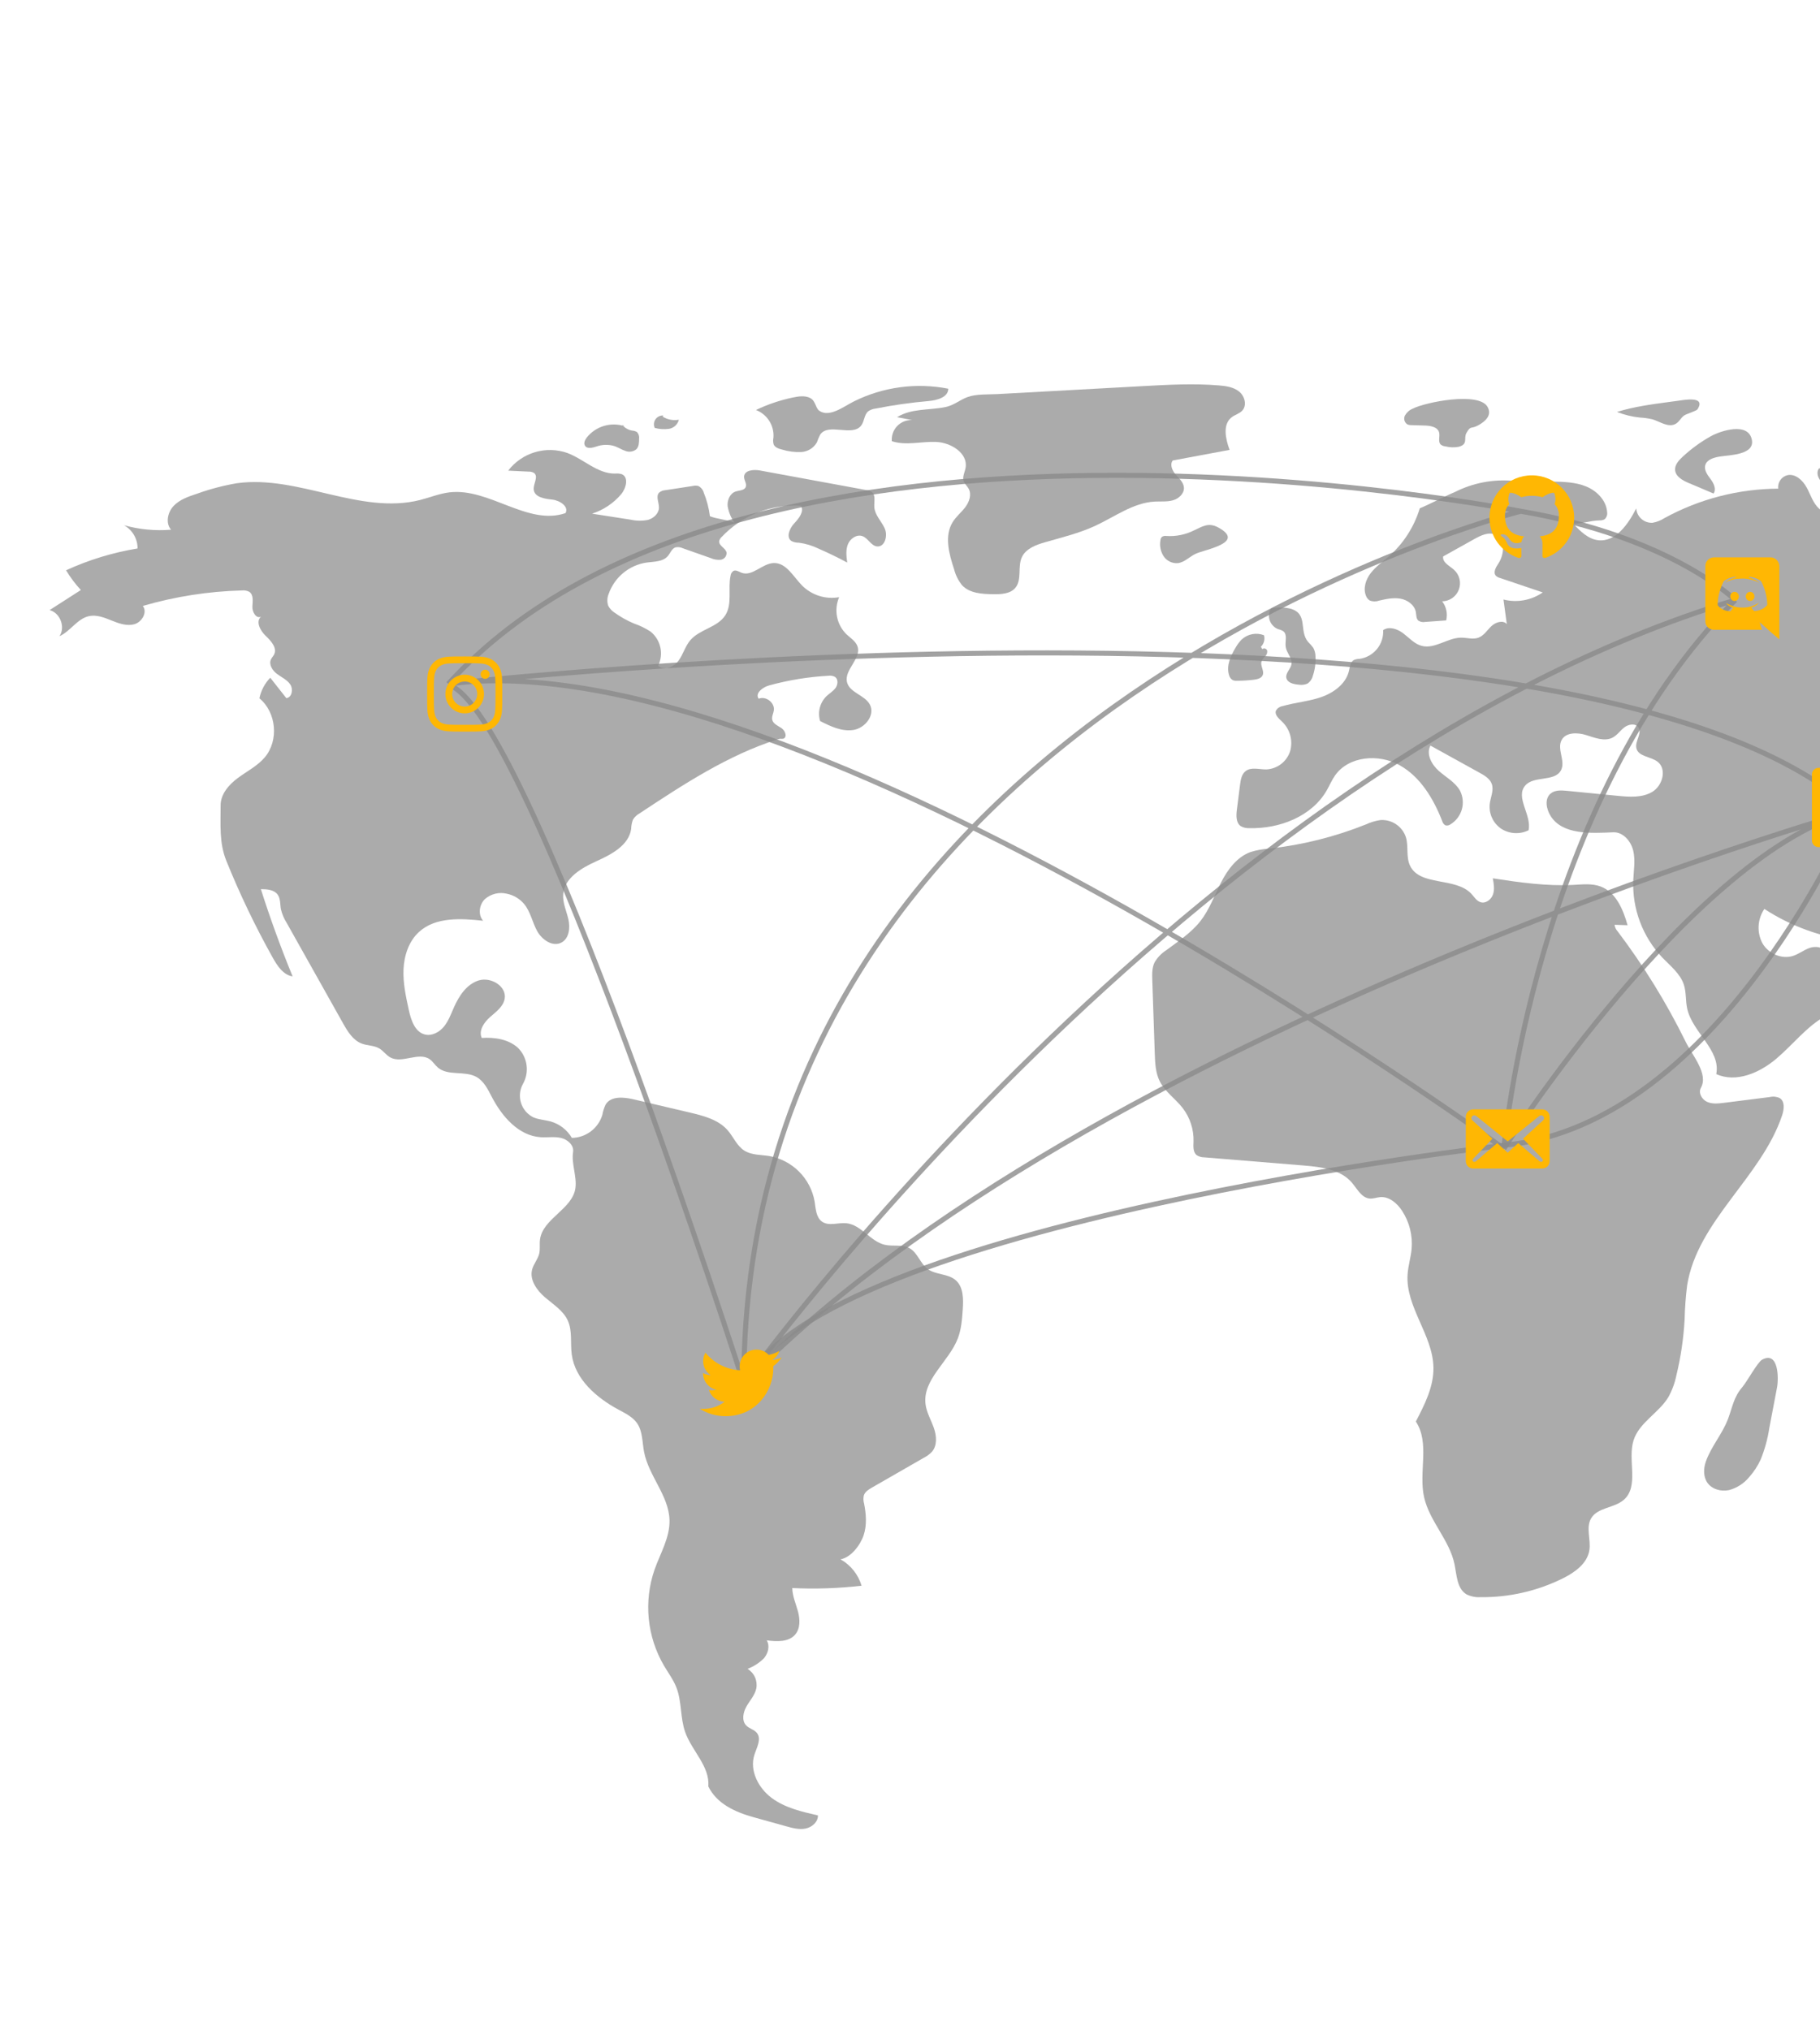 <svg width="720" height="803" viewBox="0 0 720 803" fill="none" xmlns="http://www.w3.org/2000/svg">
<g clip-path="url(#clip0_551_46)">
<path d="M280.844 204.178C280.44 200.985 279.623 197.857 278.414 194.874C278.26 194.31 277.99 193.785 277.621 193.331C277.252 192.877 276.793 192.504 276.273 192.238C275.578 192.057 274.848 192.048 274.149 192.214L263.244 193.883C262.331 193.924 261.457 194.264 260.756 194.85C259.335 196.344 260.734 198.749 260.691 200.81C260.642 203.128 258.583 205.009 256.35 205.632C254.071 206.092 251.72 206.063 249.453 205.546L234.205 203.176C238.696 201.742 242.693 199.074 245.74 195.477C247.747 193.099 248.815 188.66 245.914 187.534C245.053 187.298 244.154 187.226 243.266 187.322C236.357 187.375 230.921 181.606 224.453 179.176C220.314 177.722 215.82 177.613 211.616 178.867C207.411 180.121 203.71 182.672 201.043 186.156L209.166 186.548C209.93 186.506 210.688 186.708 211.33 187.125C213.11 188.588 210.897 191.398 211.147 193.689C211.473 196.665 215.424 197.3 218.402 197.601C221.381 197.902 225.159 200.322 223.726 202.951C208.757 208.108 193.524 192.87 177.803 194.746C173.825 195.221 170.067 196.784 166.183 197.767C142.452 203.772 117.919 187.75 93.677 191.143C88.288 192.062 82.991 193.459 77.85 195.318C74.551 196.402 71.109 197.573 68.712 200.086C66.315 202.598 65.402 206.896 67.673 209.523C61.414 210.039 55.112 209.44 49.062 207.754C50.698 208.664 52.059 209.997 53.002 211.614C53.946 213.231 54.436 215.073 54.422 216.945C44.649 218.539 35.134 221.441 26.134 225.572C27.813 228.366 29.775 230.98 31.989 233.373L19.616 241.324C23.796 242.377 25.957 248.078 23.526 251.639C27.861 249.71 30.547 244.721 35.182 243.71C38.218 243.047 41.308 244.289 44.189 245.456C47.069 246.624 50.236 247.755 53.218 246.879C56.2 246.003 58.399 242.136 56.504 239.672C69.25 235.953 82.423 233.894 95.696 233.548C96.72 233.419 97.759 233.616 98.664 234.111C100.392 235.31 99.938 237.9 99.844 240.001C99.751 242.102 101.389 244.864 103.267 243.917C101.057 245.833 102.946 249.439 105.065 251.454C107.185 253.469 109.739 256.249 108.442 258.87C108.103 259.554 107.529 260.101 107.203 260.791C106.241 262.828 107.768 265.203 109.569 266.556C111.37 267.909 113.577 268.855 114.828 270.728C116.079 272.602 115.511 275.881 113.274 276.143L106.914 268.067C104.742 270.32 103.252 273.143 102.618 276.209C109.362 281.723 110.376 292.945 104.731 299.579C101.846 302.969 97.743 305.029 94.162 307.673C90.581 310.317 87.268 314.082 87.277 318.534C87.292 326.225 86.664 333.371 89.546 340.501C94.859 353.65 100.994 366.451 107.914 378.829C109.731 382.08 112.079 385.643 115.76 386.202C111.108 374.875 106.92 363.371 103.197 351.691C105.622 351.701 108.425 351.893 109.846 353.858C111.024 355.486 110.771 357.698 111.136 359.673C111.602 361.587 112.378 363.411 113.433 365.073L135.649 404.653C137.49 407.934 139.603 411.456 143.123 412.785C145.373 413.634 147.976 413.474 150.048 414.697C151.671 415.656 152.765 417.358 154.42 418.261C159.1 420.814 165.607 415.917 169.981 418.966C171.231 419.837 172.027 421.222 173.179 422.22C177.218 425.719 183.844 423.378 188.507 425.988C191.512 427.67 193.07 431.034 194.673 434.082C198.688 441.718 205.184 449.199 213.789 449.807C216.492 449.998 219.253 449.486 221.895 450.087C224.537 450.688 227.137 452.994 226.713 455.671C225.986 460.26 228.253 465.285 227.644 469.891C226.535 478.281 214.637 481.968 213.615 490.369C213.391 492.208 213.741 494.107 213.303 495.908C212.766 498.114 211.11 499.911 210.521 502.104C209.405 506.261 212.382 510.398 215.653 513.194C218.924 515.99 222.826 518.402 224.614 522.316C226.504 526.454 225.576 531.278 226.191 535.786C227.533 545.625 236.03 552.92 244.775 557.624C247.44 559.057 250.3 560.444 252.025 562.93C254.276 566.175 254.052 570.452 254.803 574.329C256.644 583.825 264.636 591.648 264.863 601.318C265.024 608.19 261.204 614.425 258.923 620.91C256.784 627.123 256.01 633.724 256.653 640.264C257.297 646.803 259.344 653.127 262.653 658.803C264.36 661.686 266.402 664.404 267.609 667.529C269.764 673.105 269.065 679.445 271.051 685.083C273.678 692.538 280.895 698.696 280.204 706.57C283.481 713.375 290.716 716.719 297.992 718.745L311.031 722.375C313.528 723.07 316.137 723.771 318.679 723.268C321.222 722.764 323.648 720.653 323.582 718.062C317.188 716.619 310.589 715.085 305.318 711.188C300.046 707.291 296.436 700.351 298.436 694.108C299.363 691.212 301.336 687.869 299.46 685.477C298.386 684.107 296.422 683.75 295.211 682.5C293.322 680.551 293.971 677.276 295.329 674.926C296.687 672.575 298.651 670.475 299.199 667.816C299.475 666.328 299.29 664.792 298.669 663.412C298.048 662.033 297.019 660.876 295.722 660.098C298.14 659.185 300.339 657.774 302.176 655.956C303.873 654.018 304.657 651.029 303.322 648.825C307.287 649.328 311.968 649.574 314.571 646.541C316.649 644.118 316.506 640.497 315.685 637.412C314.864 634.328 313.476 631.332 313.433 628.14C322.579 628.574 331.745 628.263 340.841 627.211C339.526 622.78 336.537 619.036 332.508 616.772C336.627 616.075 340.38 611.143 341.682 607.172C342.983 603.201 342.652 598.876 341.847 594.775C341.538 593.719 341.496 592.603 341.724 591.527C342.188 590.048 343.64 589.146 344.984 588.374L365.432 576.629C366.652 576.017 367.758 575.201 368.701 574.215C370.844 571.698 370.526 567.898 369.429 564.78C368.332 561.662 366.575 558.73 366.153 555.452C364.889 545.648 375.383 538.613 378.924 529.384C380.314 525.762 380.597 521.825 380.866 517.955C381.155 513.798 381.176 508.97 377.985 506.291C374.926 503.724 370.147 504.297 366.946 501.908C364.012 499.718 362.999 495.466 359.793 493.697C356.882 492.091 353.232 493.112 349.994 492.357C344.292 491.027 340.705 484.455 334.882 483.846C331.597 483.503 327.879 485.109 325.186 483.196C322.814 481.51 322.719 478.121 322.267 475.245C321.476 470.775 319.334 466.656 316.13 463.441C312.926 460.227 308.815 458.071 304.349 457.265C300.961 456.722 297.274 456.928 294.393 455.067C291.475 453.182 290.137 449.652 287.845 447.041C284.151 442.834 278.333 441.339 272.883 440.057L250.715 434.845C246.78 433.92 241.708 433.429 239.596 436.877C238.971 438.19 238.528 439.582 238.281 441.014C237.489 443.606 235.897 445.88 233.732 447.51C231.567 449.14 228.942 450.041 226.233 450.084C224.375 446.915 221.365 444.585 217.831 443.582C215.583 442.956 213.177 442.886 211.033 441.964C209.866 441.394 208.827 440.592 207.98 439.607C207.133 438.621 206.496 437.473 206.108 436.233C205.721 434.993 205.59 433.686 205.724 432.394C205.859 431.101 206.255 429.85 206.89 428.716C208.168 426.44 208.662 423.807 208.295 421.222C207.928 418.638 206.72 416.246 204.859 414.416C201.089 411.031 195.636 410.213 190.581 410.552C189.257 407.663 191.47 404.403 193.856 402.303C196.241 400.203 199.138 398.139 199.658 395.004C200.475 390.072 194.183 386.325 189.405 387.796C184.628 389.267 181.579 393.908 179.563 398.483C178.407 401.108 177.423 403.872 175.599 406.085C173.775 408.298 170.837 409.883 168.059 409.173C164.125 408.167 162.606 403.493 161.735 399.526C160.567 394.205 159.392 388.809 159.637 383.366C159.881 377.923 161.716 372.335 165.729 368.65C172.268 362.645 182.3 363.234 191.125 364.192C189.04 361.842 189.555 357.883 191.786 355.671C192.964 354.625 194.379 353.881 195.909 353.505C197.438 353.129 199.037 353.132 200.565 353.514C203.224 354.067 205.62 355.5 207.366 357.581C209.874 360.639 210.587 364.768 212.483 368.239C214.379 371.711 218.641 374.671 222.13 372.809C225.143 371.2 225.621 367.021 224.871 363.688C224.122 360.355 222.529 357.115 222.8 353.709C223.319 347.211 230.053 343.3 235.996 340.624C241.939 337.948 248.744 334.348 249.686 327.898C249.718 326.635 249.956 325.386 250.391 324.2C251.05 323.152 251.966 322.291 253.052 321.697C270.397 310.233 288.03 298.628 307.854 292.364C308.885 292.038 309.007 292.4 310.058 292.145C311.529 291.295 310.554 288.942 309.144 287.994C307.733 287.047 305.848 286.32 305.49 284.659C305.227 283.438 305.947 282.239 306.133 281.003C306.593 277.968 302.962 275.166 300.143 276.379C298.551 274.27 301.702 271.819 304.25 271.118C311.9 269.012 319.754 267.729 327.677 267.29C328.591 267.145 329.528 267.304 330.343 267.744C331.673 268.665 331.503 270.78 330.56 272.096C329.617 273.412 328.15 274.238 326.975 275.352C325.691 276.603 324.775 278.183 324.327 279.919C323.88 281.655 323.917 283.48 324.436 285.197C328.573 287.301 333.069 289.467 337.65 288.726C342.231 287.984 346.297 282.836 344.144 278.725C342.139 274.896 336.116 274.033 335.08 269.836C333.867 264.923 340.821 260.554 339.255 255.742C338.568 253.634 336.468 252.394 334.857 250.872C332.953 249.006 331.659 246.608 331.143 243.993C330.627 241.378 330.914 238.668 331.965 236.219C329.34 236.681 326.643 236.506 324.099 235.71C321.556 234.914 319.24 233.52 317.346 231.644C313.85 228.114 311.06 222.546 306.095 222.704C301.538 222.849 297.613 228.166 293.353 226.544C292.305 226.145 291.199 225.333 290.184 225.808C289.851 226.025 289.572 226.314 289.367 226.654C289.162 226.994 289.037 227.376 289.002 227.771C287.919 232.948 289.782 238.848 286.96 243.322C283.89 248.19 276.789 248.865 273.067 253.255C271.046 255.639 270.263 258.85 268.406 261.362C266.549 263.875 262.607 265.472 260.379 263.283C261.474 261.031 261.773 258.473 261.227 256.029C260.681 253.585 259.322 251.398 257.373 249.826C255.304 248.476 253.073 247.391 250.734 246.597C248.12 245.49 245.633 244.104 243.317 242.462C242.157 241.762 241.214 240.753 240.594 239.548C240.104 238.039 240.17 236.405 240.78 234.94C241.91 231.7 243.904 228.829 246.546 226.639C249.188 224.449 252.378 223.022 255.772 222.513C258.739 222.109 262.193 222.251 264.156 219.99C265.196 218.793 265.741 216.984 267.249 216.498C268.214 216.304 269.215 216.428 270.104 216.85L281.18 220.749C282.416 221.307 283.776 221.532 285.126 221.402C285.795 221.312 286.405 220.972 286.834 220.45C287.263 219.929 287.479 219.264 287.439 218.59C287.085 216.75 284.255 215.867 284.512 214.012C284.657 213.411 284.98 212.867 285.439 212.453C289.437 208.198 294.325 204.88 299.754 202.735C305.184 200.591 311.021 199.673 316.846 200.049C318.244 202.345 316.033 205.065 314.193 207.025C312.354 208.985 310.875 212.488 313.1 213.997C314.012 214.462 315.026 214.691 316.049 214.661C318.776 215.03 321.426 215.834 323.899 217.043C327.726 218.708 331.48 220.531 335.16 222.511C334.835 220.084 334.525 217.527 335.445 215.257C336.365 212.988 338.979 211.208 341.262 212.092C343.463 212.943 344.591 215.858 346.936 216.125C350.063 216.481 351.297 211.86 349.991 208.996C348.684 206.132 346.098 203.733 345.882 200.593C345.737 198.474 346.543 195.846 344.851 194.563C344.249 194.178 343.565 193.938 342.854 193.863L300.602 186.086C298.093 185.624 294.467 185.978 294.356 188.527C294.294 189.95 295.565 191.358 295.002 192.666C294.401 194.063 292.428 193.935 290.99 194.429C288.76 195.195 287.641 197.844 287.855 200.193C288.247 202.527 289.151 204.745 290.501 206.689C287.753 205.539 283.592 205.328 280.844 204.178Z" fill="#ABABAB"/>
<path d="M247.13 168.596C244.466 167.714 241.595 167.673 238.906 168.478C236.218 169.284 233.842 170.896 232.101 173.098C231.405 174.014 230.821 175.277 231.403 176.269C232.238 177.691 234.366 177.13 235.934 176.621C238.24 175.797 240.75 175.737 243.092 176.45C244.565 176.956 245.883 177.85 247.362 178.337C248.082 178.638 248.871 178.737 249.643 178.624C250.416 178.512 251.143 178.19 251.747 177.696C252.762 176.66 252.826 175.05 252.827 173.599C252.898 173.114 252.859 172.619 252.714 172.151C252.569 171.682 252.321 171.252 251.988 170.892C251.396 170.549 250.73 170.352 250.047 170.317C248.516 170.034 247.132 169.225 246.134 168.031" fill="#ABABAB"/>
<path d="M262.366 164.353C261.769 164.321 261.175 164.442 260.639 164.706C260.103 164.97 259.644 165.367 259.307 165.86C258.969 166.352 258.763 166.923 258.71 167.518C258.656 168.113 258.757 168.711 259.002 169.256C260.833 169.756 262.746 169.88 264.626 169.623C265.564 169.477 266.438 169.057 267.138 168.416C267.837 167.774 268.332 166.94 268.558 166.018C266.344 166.421 264.059 165.984 262.149 164.794" fill="#ABABAB"/>
<path d="M313.482 157.268C308.498 158.327 303.657 159.972 299.058 162.168C301.226 163.002 303.069 164.509 304.315 166.469C305.561 168.429 306.145 170.738 305.98 173.055C305.785 173.944 305.808 174.868 306.046 175.746C306.575 177.031 308.11 177.513 309.46 177.843C311.885 178.581 314.416 178.904 316.949 178.799C318.215 178.732 319.445 178.351 320.528 177.69C321.61 177.028 322.51 176.107 323.147 175.01C323.514 173.969 323.945 172.951 324.436 171.962C327.671 167.035 337.281 172.993 340.754 168.231C341.977 166.553 341.865 164.028 343.46 162.698C344.285 162.119 345.241 161.754 346.242 161.636C353.227 160.249 360.282 159.244 367.376 158.626C370.737 158.333 375.118 157.126 375.146 153.752C362.485 151.265 349.358 153.031 337.805 158.776C333.642 160.861 328.136 165.248 324.127 162.483C322.626 161.448 322.7 158.661 320.634 157.497C318.521 156.307 315.725 156.791 313.482 157.268Z" fill="#ABABAB"/>
<path d="M354.886 165.012L360.83 166.154C359.736 166.106 358.644 166.291 357.627 166.698C356.611 167.105 355.692 167.724 354.934 168.514C354.175 169.304 353.594 170.247 353.229 171.279C352.863 172.312 352.722 173.41 352.815 174.501C358.381 176.361 364.448 174.551 370.311 174.799C376.174 175.046 382.995 179.234 381.994 185.017C381.691 186.766 380.681 188.513 381.207 190.208C381.575 191.396 382.622 192.239 383.214 193.333C384.446 195.613 383.461 198.497 381.905 200.57C380.349 202.643 378.258 204.296 376.892 206.499C373.496 211.977 375.426 219.06 377.449 225.18C378.034 227.492 379.114 229.65 380.615 231.504C383.613 234.692 388.498 234.969 392.873 235.033C396.057 235.079 399.705 234.922 401.718 232.454C404.347 229.233 402.509 224.207 404.24 220.426C405.812 216.992 409.817 215.519 413.446 214.474C420.093 212.56 426.868 210.933 433.152 208.041C440.956 204.451 448.25 198.856 456.827 198.394C459.234 198.265 461.7 198.549 464.018 197.889C466.336 197.23 468.537 195.225 468.362 192.821C468.212 190.768 466.475 189.259 465.117 187.711C463.759 186.163 462.693 183.782 463.941 182.143L486.424 177.943C484.83 173.599 483.588 167.878 487.25 165.051C488.572 164.031 490.341 163.623 491.466 162.39C493.383 160.288 492.419 156.666 490.206 154.879C487.992 153.091 485 152.676 482.164 152.441C472.306 151.622 462.392 152.163 452.514 152.704C433.206 153.763 413.899 154.821 394.591 155.88C390.704 156.093 386.216 155.767 382.651 157.094C379.634 158.216 377.488 160.278 374.036 161.002C367.664 162.338 360.652 161.434 354.886 165.012Z" fill="#ABABAB"/>
<path d="M461.356 211.996C460.75 211.9 460.131 212.041 459.626 212.388C459.292 212.756 459.093 213.227 459.063 213.723C458.679 215.911 459.136 218.163 460.342 220.029C460.957 220.944 461.805 221.678 462.799 222.155C463.793 222.631 464.896 222.833 465.994 222.739C468.67 222.398 470.642 220.114 473.102 219C476.894 217.284 492.997 214.61 481.858 208.59C478.019 206.516 475.539 208.347 472.513 209.713C469.071 211.475 465.213 212.264 461.356 211.996Z" fill="#ABABAB"/>
<path d="M558.922 161.614C557.622 162.145 556.534 163.093 555.828 164.308C555.503 164.925 555.427 165.643 555.617 166.315C555.807 166.986 556.247 167.558 556.847 167.914C557.333 168.09 557.848 168.172 558.365 168.155L563.653 168.313C565.9 168.38 568.707 168.858 569.31 171.024C569.759 172.632 568.755 174.698 569.966 175.847C570.486 176.25 571.11 176.493 571.765 176.549C573.507 176.997 575.327 177.055 577.094 176.721C580.942 175.689 578.92 173.34 580.132 171.248C581.987 168.048 581.666 169.985 584.933 168.151C587.346 166.796 590.464 164.339 588.45 160.887C584.948 154.883 564.091 159.035 558.922 161.614Z" fill="#ABABAB"/>
<path d="M663.31 158.595L660.239 159.005C653.314 159.93 646.349 160.862 639.679 162.942C642.566 164.084 645.596 164.828 648.683 165.152C650.383 165.236 652.071 165.476 653.727 165.869C656.673 166.747 659.641 169.012 662.488 167.851C664.252 167.132 664.828 165.294 666.29 164.32C667.3 163.648 671.128 162.559 671.556 161.88C675.016 156.392 665.97 158.24 663.31 158.595Z" fill="#ABABAB"/>
<path d="M676.795 172.556C672.693 174.85 668.887 177.638 665.462 180.857C664.019 182.213 662.545 183.901 662.676 185.877C662.85 188.504 665.648 190.027 668.072 191.054L677.889 195.211C679.08 193.532 677.99 191.215 676.759 189.565C675.528 187.915 674.066 186.006 674.609 184.02C675.23 181.755 677.992 180.983 680.308 180.592C684.082 179.956 694.262 180.007 693.039 173.924C691.598 166.757 680.584 170.438 676.795 172.556Z" fill="#ABABAB"/>
<path d="M674.821 578.167C673.886 580.873 673.798 584.061 675.414 586.424C677.229 589.075 680.859 590.063 684 589.391C687.128 588.559 689.916 586.766 691.972 584.265C693.851 582.17 695.398 579.798 696.557 577.232C698.174 573.235 699.315 569.06 699.955 564.795L703.003 548.788C703.684 545.211 703.658 534.243 697.084 537.816C695.288 538.793 691.13 546.5 689.248 548.686C685.855 552.625 685.407 556.448 683.621 561.22C681.384 567.197 676.889 572.179 674.821 578.167Z" fill="#ABABAB"/>
<path d="M590.556 347.415C590.949 349.52 591.334 351.737 590.645 353.764C589.955 355.791 587.785 357.485 585.736 356.864C584.146 356.382 583.228 354.783 582.099 353.563C575.82 346.784 561.653 350.709 557.774 342.321C556.191 338.898 557.267 334.797 556.187 331.183C555.506 329.094 554.151 327.291 552.334 326.057C550.517 324.822 548.341 324.226 546.149 324.363C544.15 324.651 542.203 325.232 540.373 326.087C528.109 331 515.234 334.22 502.101 335.661C499.606 335.813 497.137 336.262 494.748 336.999C489.355 338.954 485.671 343.954 483.049 349.056C480.427 354.159 478.491 359.682 474.976 364.215C471.282 368.979 466.105 372.315 461.276 375.923C459.415 377.122 457.866 378.746 456.756 380.661C455.709 382.811 455.768 385.311 455.849 387.701L456.836 416.726C456.963 420.459 457.123 424.326 458.793 427.667C460.88 431.839 465.001 434.572 467.86 438.257C470.777 442.044 472.297 446.724 472.162 451.503C472.101 453.425 471.91 455.697 473.407 456.904C474.317 457.494 475.382 457.801 476.466 457.784L515.722 460.998C522.627 461.563 530.28 462.492 534.788 467.754C536.916 470.237 538.625 473.809 541.884 474.075C543.282 474.189 544.643 473.616 546.041 473.505C549.568 473.225 552.667 475.903 554.623 478.853C557.583 483.348 558.927 488.717 558.433 494.077C558.113 497.442 557.07 500.713 556.845 504.086C555.989 516.918 566.866 528.067 567.076 540.925C567.2 548.489 563.61 555.556 560.11 562.262C565.759 570.822 561.134 582.219 563.383 592.225C565.516 601.718 573.43 609.15 575.402 618.678C576.305 623.04 576.357 628.408 580.203 630.654C581.89 631.477 583.761 631.851 585.635 631.742C596.939 631.876 608.114 629.331 618.246 624.317C623.001 621.956 627.929 618.433 628.759 613.189C629.429 608.96 627.285 604.23 629.467 600.546C632.039 596.204 638.628 596.549 642.412 593.211C648.551 587.795 643.764 577.468 646.251 569.668C648.487 562.657 656.183 558.932 659.998 552.64C661.5 549.934 662.577 547.013 663.193 543.98C664.94 536.731 666.028 529.339 666.443 521.894C666.545 517.37 666.878 512.855 667.442 508.366C671.555 482.807 696.818 465.693 705.021 441.139C705.804 438.795 706.172 435.671 704.086 434.344C702.849 433.754 701.447 433.607 700.114 433.929L682.018 436.21C679.77 436.494 677.388 436.759 675.324 435.825C673.26 434.891 671.78 432.28 672.875 430.296C675.949 424.728 669.626 417.691 666.818 411.985C659.253 396.62 650.245 382.009 639.916 368.349C639.254 367.646 638.84 366.747 638.736 365.788L643.872 365.959C642.138 359.737 639.277 352.928 633.233 350.652C629.828 349.369 626.056 349.813 622.423 350.011C612.015 350.58 600.857 349.008 590.556 347.415Z" fill="#ABABAB"/>
<path d="M622.431 207.202C625.155 210.095 628.206 213.162 632.147 213.666C639.107 214.556 644.111 207.358 647.297 201.105C647.415 202.699 648.15 204.184 649.346 205.245C650.542 206.305 652.104 206.857 653.7 206.783C655.418 206.494 657.058 205.853 658.517 204.9C672.306 197.363 687.752 193.369 703.467 193.278C703.316 192.087 703.611 190.883 704.296 189.897C704.98 188.912 706.005 188.215 707.174 187.94C710.369 187.307 713.247 190.07 714.788 192.94C716.329 195.81 717.29 199.136 719.739 201.284C722.188 203.433 726.929 203.339 727.896 200.228C728.824 197.242 725.714 194.695 723.129 192.934C720.545 191.173 717.821 187.914 719.561 185.316C732.765 182.393 746.05 179.458 759.561 178.877C761.861 178.958 764.153 178.563 766.294 177.717C768.354 176.706 769.992 174.411 769.438 172.183C766.489 172.876 763.401 172.675 760.568 171.606C757.734 170.537 755.283 168.648 753.526 166.18C772.273 164.633 792.213 163.314 808.827 172.137C810.82 176.418 800.659 179.979 803.378 183.84C804.245 185.071 805.982 185.216 807.488 185.244C819.033 185.458 830.645 185.668 842.06 183.925C846.232 183.288 850.445 182.389 854.633 182.905C861.609 183.766 867.576 188.421 874.439 189.939C877.232 190.557 880.364 190.578 882.719 188.953C885.073 187.328 886.085 183.628 884.156 181.515C890.618 175.181 901.342 176.751 909.867 179.783C918.391 182.816 926.467 187.706 935.49 188.382C941.96 188.867 948.519 187.126 954.913 188.233C958.93 188.928 962.669 190.715 966.595 191.814C974.022 193.891 981.877 193.452 989.588 193.552C1009.26 193.817 1028.72 197.685 1047 204.962C1049.38 205.737 1051.56 207.024 1053.38 208.734C1055.08 210.556 1055.95 213.387 1054.81 215.601L1035.92 212.841C1037.7 216.345 1042.3 216.942 1046.04 218.151C1049.78 219.36 1053.66 223.49 1051.41 226.714C1047.36 225.424 1043.69 229.475 1041.64 233.203C1039.59 236.93 1037.1 241.395 1032.85 241.622C1029.05 241.825 1024.45 238.587 1021.98 241.478C1025.4 245.798 1028.33 250.486 1030.72 255.455C1033.17 260.557 1034.91 266.985 1031.6 271.575C1031.08 272.394 1030.29 273.006 1029.37 273.307C1026.66 273.991 1024.91 270.684 1022.97 268.68C1020.53 266.154 1016.83 265.439 1013.53 264.255C1010.22 263.07 1006.74 260.74 1006.48 257.236C1006.32 255.056 1007.47 253.029 1008.31 251.014C1009.74 247.618 1010.36 243.939 1010.14 240.262C1009.95 237.305 1009.12 234.228 1007 232.162C1004.87 230.096 1001.21 229.44 998.927 231.333C997.863 232.216 997.011 233.628 995.629 233.681C993.188 233.775 991.314 229.518 989.35 230.971C989.581 232.519 989.26 234.099 988.444 235.435C982.584 240.532 973.581 238.376 966.026 240.176C962.434 241.205 958.994 242.707 955.799 244.644C954.603 245.155 953.586 246.009 952.875 247.098C951.932 248.931 952.972 251.278 954.634 252.497C956.397 253.578 958.378 254.255 960.434 254.477C969.644 256.222 978.988 258.922 986.26 264.839C993.531 270.756 998.3 280.537 995.999 289.625L977.836 272.267C978.526 279.556 978.917 286.864 979.01 294.192C979.128 295.623 978.931 297.063 978.435 298.41C977.14 301.27 973.63 302.233 970.555 302.864C969.7 303.027 968.888 303.368 968.174 303.867C967.461 304.365 966.86 305.009 966.413 305.756C965.965 306.503 965.681 307.336 965.578 308.201C965.475 309.066 965.557 309.942 965.817 310.773C966.91 314.335 969.634 317.112 972.128 319.88C974.623 322.647 977.078 325.792 977.404 329.503C977.731 333.215 974.931 337.398 971.215 337.14C968.398 336.945 966.308 334.422 965.106 331.866C963.904 329.31 963.189 326.463 961.384 324.291C955.919 317.717 943.644 320.534 938.749 313.526C937.501 314.942 936.636 316.653 936.235 318.497C935.834 320.342 935.911 322.258 936.459 324.064C938.737 322.638 941.855 323.963 943.566 326.035C945.277 328.107 946.084 330.763 947.428 333.091C949.241 336.231 952.127 339.015 952.38 342.632C952.313 344 952.336 345.371 952.449 346.736C952.899 348.928 954.751 350.502 956.036 352.334C959.024 356.597 958.876 362.454 956.95 367.291C955.024 372.128 951.564 376.169 948.136 380.088C942.149 386.932 936.04 393.737 928.943 399.421C926.918 401.043 924.756 402.637 923.495 404.905C922.234 407.172 922.169 410.355 924.107 412.08C922.72 412.149 920.233 412.832 918.846 412.901C918.359 407.337 918.253 401.745 918.529 396.166C913.056 393.538 907.163 400.577 907.869 406.608C908.576 412.639 912.937 417.479 916.042 422.697C918.313 426.513 920.001 430.962 919.243 435.337C918.484 439.713 914.58 443.749 910.157 443.363C903.121 442.749 900.178 432.648 893.212 431.492C892.597 431.347 891.952 431.411 891.378 431.674C890.344 432.241 890.164 433.625 890.106 434.804C889.821 440.588 889.574 446.601 891.832 451.934C895.134 459.735 903.666 466.287 901.876 474.568C892.235 470.086 887.223 459.272 884.947 448.885C882.671 438.498 882.292 427.594 878.212 417.775C875.114 421.746 868.603 418.463 865.773 414.297C863.089 410.347 861.437 405.778 858.834 401.775C856.23 397.772 852.242 394.188 847.473 393.968C842.472 393.737 838.135 397.169 834.322 400.412C831.185 403.079 827.966 405.85 826.132 409.537C823.465 414.901 824.163 421.224 824.034 427.214C823.895 433.689 822.523 440.521 818.11 445.261C813.698 450.002 805.553 451.653 800.686 447.38C798.146 445.15 796.915 441.818 795.819 438.619C790.537 423.2 786.138 407.492 782.643 391.572C781.825 395.206 778.635 399.889 775.588 397.749C774.904 397.173 774.35 396.459 773.962 395.654C768.278 386.018 757.75 380.238 747.114 376.772C736.477 373.306 725.286 371.69 714.768 367.881C708.873 365.745 703.243 362.941 697.988 359.521C696.649 361.49 695.866 363.784 695.724 366.161C695.582 368.538 696.086 370.909 697.182 373.023C699.515 377.155 704.795 379.545 709.315 378.101C711.65 377.355 713.623 375.733 715.94 374.932C718.258 374.131 721.368 374.524 722.381 376.758C723.351 378.895 721.885 381.481 722.613 383.713C723.72 387.112 728.846 387.374 730.638 390.467C731.972 392.768 730.875 395.825 728.971 397.682C727.067 399.539 724.526 400.557 722.202 401.85C714.66 406.045 709.297 413.205 702.706 418.776C696.115 424.347 686.815 428.414 678.96 424.841C680.833 415.358 669.539 408.396 667.461 398.956C666.777 395.849 667.132 392.548 666.155 389.52C664.742 385.136 660.853 382.122 657.663 378.8C653.793 374.727 650.779 369.919 648.797 364.662C646.816 359.405 645.907 353.803 646.125 348.189C646.297 344.288 647.014 340.323 646.125 336.52C645.236 332.717 642.088 329.037 638.188 329.209C629.278 329.603 618.055 330.265 613.38 322.669C611.712 319.958 610.986 315.988 613.398 313.911C615.1 312.445 617.611 312.583 619.846 312.803L639.92 314.778C644.615 315.24 649.69 315.621 653.719 313.167C657.747 310.712 659.493 304.195 655.763 301.307C653.037 299.197 648.153 299.311 647.361 295.956C646.701 293.162 649.793 289.991 648.123 287.656C646.926 285.981 644.233 286.446 642.602 287.701C640.97 288.956 639.786 290.792 637.96 291.742C634.757 293.41 630.93 291.823 627.484 290.745C624.037 289.666 619.418 289.574 617.746 292.776C615.877 296.356 619.404 301.047 617.549 304.635C615.096 309.378 606.789 306.678 603.345 310.758C599.392 315.44 606.034 322.421 604.701 328.402C602.999 329.245 601.108 329.632 599.212 329.525C597.316 329.419 595.479 328.822 593.883 327.794C592.312 326.725 591.06 325.251 590.261 323.528C589.461 321.805 589.143 319.897 589.341 318.008C589.671 315.317 591.074 312.571 590.134 310.028C589.374 307.973 587.311 306.749 585.393 305.689L565.886 294.907C564.075 298.268 566.364 302.433 569.228 304.957C572.091 307.481 575.678 309.382 577.559 312.704C578.749 315.005 579.016 317.674 578.305 320.165C577.594 322.657 575.959 324.783 573.734 326.109C573.455 326.302 573.138 326.431 572.804 326.49C572.47 326.548 572.128 326.533 571.8 326.446C571.489 326.263 571.217 326.02 571.002 325.73C570.787 325.44 570.632 325.11 570.546 324.76C567.104 315.95 561.937 307.265 553.675 302.663C545.413 298.061 533.542 299.007 528.124 306.759C526.837 308.6 525.974 310.699 524.853 312.646C518.897 322.988 506.129 327.886 494.2 327.566C493.033 327.631 491.872 327.358 490.856 326.78C488.928 325.449 489.015 322.623 489.31 320.298L490.563 310.432C490.814 308.451 491.178 306.261 492.746 305.025C494.956 303.281 498.144 304.381 500.958 304.341C503.09 304.241 505.14 303.488 506.83 302.184C508.52 300.879 509.768 299.087 510.405 297.049C510.973 294.992 510.97 292.818 510.394 290.762C509.819 288.706 508.693 286.847 507.139 285.383C505.849 284.172 504.118 282.649 504.799 281.016C505.071 280.564 505.439 280.177 505.876 279.883C506.313 279.588 506.81 279.393 507.331 279.311C512.386 277.843 517.728 277.458 522.698 275.725C527.669 273.993 532.49 270.448 533.667 265.317C534.028 263.744 534.192 261.839 535.605 261.06C536.313 260.76 537.074 260.605 537.844 260.602C540.539 260.219 542.992 258.84 544.722 256.738C546.452 254.635 547.331 251.961 547.189 249.243C549.571 247.578 552.909 248.802 555.213 250.573C557.518 252.344 559.553 254.684 562.357 255.447C567.583 256.87 572.634 252.242 578.05 252.22C580.327 252.211 582.685 253.017 584.828 252.244C587 251.461 588.297 249.299 589.965 247.701C591.632 246.103 594.557 245.129 596.096 246.85L594.786 237.138C597.426 237.805 600.178 237.899 602.857 237.415C605.537 236.93 608.082 235.878 610.321 234.329L593.379 228.603C592.789 228.456 592.244 228.165 591.794 227.756C590.562 226.429 591.786 224.362 592.788 222.854C595.184 219.246 595.586 213.304 591.646 211.508C588.956 210.282 585.869 211.753 583.287 213.193L570.921 220.089C570.528 222.44 573.403 223.773 575.184 225.356C576.262 226.314 577.024 227.576 577.372 228.976C577.72 230.375 577.636 231.847 577.132 233.198C576.627 234.549 575.726 235.716 574.547 236.546C573.368 237.376 571.965 237.829 570.523 237.847C571.338 238.906 571.903 240.134 572.179 241.441C572.454 242.748 572.432 244.101 572.114 245.398L563.794 245.997C562.86 246.185 561.89 245.995 561.095 245.47C560.205 244.679 560.326 243.294 560.119 242.122C559.622 239.292 556.852 237.309 554.024 236.801C551.197 236.292 548.305 236.944 545.505 237.588C544.317 238.015 543.011 237.985 541.843 237.503C541.174 237.068 540.665 236.426 540.395 235.674C539.167 232.698 540.315 229.199 542.286 226.654C544.257 224.108 546.956 222.248 549.379 220.129C555.175 215.043 559.433 208.437 561.672 201.058C566.253 199.138 570.995 196.53 575.575 194.611C582.636 191.035 590.555 189.501 598.441 190.18L613.952 190.476C618.545 190.564 623.261 190.676 627.508 192.427C631.754 194.179 635.486 197.966 635.779 202.551C635.867 203.07 635.822 203.603 635.648 204.1C635.474 204.597 635.177 205.041 634.784 205.392C634.184 205.719 633.505 205.872 632.823 205.834C628.54 205.984 626.714 207.052 622.431 207.202Z" fill="#ABABAB"/>
<path d="M498.796 255.823C499.402 255.25 499.838 254.52 500.056 253.714C500.274 252.909 500.267 252.059 500.033 251.258C498.559 250.688 496.954 250.542 495.401 250.836C493.848 251.129 492.408 251.85 491.242 252.918C490.323 253.848 489.531 254.895 488.887 256.032C486.849 259.358 485.046 263.331 486.227 267.049C486.323 267.454 486.5 267.836 486.746 268.173C486.991 268.509 487.302 268.793 487.659 269.008C488.188 269.22 488.759 269.31 489.328 269.269C491.574 269.266 493.817 269.128 496.046 268.856C497.414 268.688 499.004 268.302 499.533 267.028C500.228 265.354 498.545 263.459 499.036 261.714C499.359 260.933 499.848 260.233 500.469 259.661C500.778 259.373 501.015 259.017 501.161 258.621C501.308 258.226 501.361 257.802 501.315 257.382C501.117 256.563 499.863 256.099 499.412 256.81" fill="#ABABAB"/>
<path d="M510.439 240.726C508.444 240.267 506.388 240.138 504.352 240.343C503.901 240.33 503.455 240.431 503.055 240.638C502.667 240.924 502.386 241.332 502.255 241.796C501.825 243.176 501.931 244.668 502.551 245.975C503.172 247.281 504.262 248.305 505.603 248.844C506.335 249.012 507.035 249.294 507.68 249.678C509.401 251.014 508.304 253.745 508.63 255.9C508.996 258.32 511.337 260.351 510.908 262.76C510.57 264.659 508.543 266.162 508.869 268.062C509.211 270.052 511.736 270.65 513.749 270.81C514.915 271.014 516.116 270.876 517.206 270.413C518.298 269.666 519.076 268.541 519.387 267.254C520.211 264.801 520.557 262.212 520.407 259.629C520.398 258.454 520.103 257.299 519.547 256.263C518.941 255.443 518.269 254.674 517.539 253.963C513.682 249.476 517.743 242.784 510.439 240.726Z" fill="#ABABAB"/>
<path opacity="0.8" d="M733.023 321.011C733.023 321.011 681.131 444.275 595.726 452.925C595.726 452.925 325.551 483.741 294.321 547.551C294.321 547.551 208.66 279.815 177.43 270.891" stroke="#8B8B8B" stroke-width="2" stroke-miterlimit="10"/>
<path opacity="0.8" d="M294.241 547.155C430.242 407.115 733.484 320.614 733.484 320.614M294.241 547.155C294.241 280.067 601.593 202.216 601.593 202.216M294.241 547.155C294.241 547.155 470.242 302.774 686.457 237.357M733.484 320.614C670.131 336.678 594.946 454.339 594.946 454.339M733.484 320.614C624.295 221.138 177.35 270.494 177.35 270.494M594.946 454.339C594.946 454.339 316.549 251.753 177.35 270.494M594.946 454.339C594.946 454.339 606.998 317.371 686.457 237.357M177.35 270.494C294.241 141.665 601.593 202.216 601.593 202.216M601.593 202.216C661.131 212.328 686.457 237.357 686.457 237.357" stroke="#8B8B8B" stroke-width="2" stroke-miterlimit="10"/>
<path fill-rule="evenodd" clip-rule="evenodd" d="M177.708 259.738C179.293 259.665 179.799 259.649 183.837 259.649C187.874 259.649 188.38 259.666 189.964 259.738C191.547 259.81 192.628 260.063 193.574 260.429C194.565 260.803 195.464 261.388 196.207 262.145C196.964 262.887 197.547 263.785 197.92 264.777C198.288 265.723 198.539 266.804 198.612 268.386C198.685 269.974 198.701 270.479 198.701 274.516C198.701 278.555 198.684 279.06 198.612 280.646C198.541 282.227 198.288 283.308 197.92 284.254C197.547 285.247 196.963 286.146 196.207 286.889C195.464 287.646 194.565 288.229 193.574 288.602C192.628 288.97 191.547 289.221 189.966 289.294C188.38 289.367 187.874 289.384 183.837 289.384C179.799 289.384 179.293 289.366 177.708 289.294C176.127 289.223 175.046 288.97 174.1 288.602C173.108 288.229 172.209 287.645 171.466 286.889C170.71 286.146 170.125 285.248 169.752 284.256C169.385 283.31 169.134 282.228 169.061 280.647C168.988 279.059 168.972 278.553 168.972 274.516C168.972 270.478 168.989 269.972 169.061 268.388C169.133 266.804 169.385 265.723 169.752 264.777C170.125 263.785 170.711 262.886 171.468 262.144C172.21 261.388 173.108 260.802 174.099 260.429C175.045 260.063 176.126 259.811 177.707 259.738H177.708ZM189.843 262.414C188.276 262.343 187.805 262.328 183.837 262.328C179.868 262.328 179.397 262.343 177.83 262.414C176.38 262.48 175.593 262.722 175.069 262.927C174.376 263.197 173.88 263.517 173.36 264.037C172.866 264.517 172.487 265.102 172.249 265.747C172.045 266.272 171.803 267.058 171.737 268.509C171.665 270.076 171.65 270.547 171.65 274.516C171.65 278.486 171.665 278.956 171.737 280.524C171.803 281.974 172.045 282.761 172.249 283.285C172.487 283.93 172.866 284.515 173.36 284.995C173.839 285.488 174.424 285.868 175.069 286.106C175.593 286.31 176.38 286.552 177.83 286.618C179.397 286.69 179.866 286.705 183.837 286.705C187.807 286.705 188.276 286.69 189.843 286.618C191.293 286.552 192.08 286.31 192.604 286.106C193.297 285.836 193.793 285.515 194.314 284.995C194.807 284.515 195.187 283.93 195.424 283.285C195.628 282.761 195.87 281.974 195.937 280.524C196.008 278.956 196.023 278.486 196.023 274.516C196.023 270.547 196.008 270.076 195.937 268.509C195.87 267.058 195.628 266.272 195.424 265.747C195.154 265.054 194.834 264.558 194.314 264.037C193.834 263.544 193.25 263.165 192.604 262.927C192.08 262.722 191.293 262.48 189.843 262.414ZM181.938 279.099C182.998 279.541 184.179 279.601 185.278 279.268C186.378 278.936 187.328 278.232 187.966 277.277C188.604 276.321 188.891 275.174 188.777 274.031C188.664 272.888 188.157 271.82 187.343 271.009C186.825 270.491 186.198 270.094 185.507 269.847C184.817 269.6 184.08 269.509 183.351 269.581C182.621 269.653 181.917 269.886 181.288 270.263C180.659 270.64 180.121 271.152 179.714 271.762C179.307 272.371 179.04 273.064 178.932 273.789C178.824 274.514 178.879 275.255 179.091 275.956C179.304 276.658 179.67 277.304 180.162 277.848C180.654 278.391 181.261 278.819 181.938 279.099ZM178.434 269.113C179.143 268.403 179.986 267.84 180.913 267.456C181.84 267.072 182.833 266.874 183.837 266.874C184.84 266.874 185.834 267.072 186.76 267.456C187.687 267.84 188.53 268.403 189.239 269.113C189.949 269.822 190.512 270.665 190.896 271.592C191.279 272.519 191.477 273.513 191.477 274.516C191.477 275.52 191.279 276.514 190.896 277.441C190.512 278.368 189.949 279.21 189.239 279.92C187.806 281.353 185.863 282.158 183.837 282.158C181.81 282.158 179.867 281.353 178.434 279.92C177.001 278.487 176.196 276.543 176.196 274.516C176.196 272.49 177.001 270.546 178.434 269.113ZM193.172 268.012C193.347 267.847 193.488 267.647 193.586 267.426C193.683 267.205 193.735 266.966 193.738 266.724C193.742 266.483 193.697 266.243 193.606 266.019C193.515 265.795 193.38 265.591 193.209 265.42C193.039 265.249 192.835 265.114 192.611 265.023C192.387 264.933 192.147 264.888 191.906 264.891C191.664 264.895 191.425 264.947 191.204 265.044C190.983 265.141 190.783 265.282 190.618 265.458C190.295 265.8 190.118 266.254 190.125 266.724C190.132 267.194 190.322 267.643 190.654 267.976C190.987 268.308 191.436 268.498 191.906 268.505C192.376 268.512 192.83 268.335 193.172 268.012Z" fill="#FFB703"/>
<g clip-path="url(#clip1_551_46)">
<path d="M305.908 540.387C305.928 540.675 305.928 540.964 305.928 541.252C305.928 550.04 299.24 560.167 287.016 560.167C283.25 560.167 279.752 559.076 276.809 557.183C277.344 557.244 277.859 557.265 278.414 557.265C281.522 557.265 284.382 556.215 286.666 554.425C283.744 554.363 281.295 552.449 280.452 549.814C280.863 549.876 281.275 549.917 281.707 549.917C282.304 549.917 282.9 549.835 283.456 549.691C280.41 549.073 278.126 546.397 278.126 543.166V543.084C279.011 543.578 280.04 543.886 281.131 543.927C279.34 542.734 278.167 540.696 278.167 538.391C278.167 537.156 278.496 536.024 279.073 535.036C282.345 539.07 287.263 541.705 292.778 541.993C292.675 541.499 292.614 540.984 292.614 540.47C292.614 536.806 295.577 533.822 299.261 533.822C301.174 533.822 302.903 534.624 304.117 535.921C305.619 535.633 307.06 535.077 308.336 534.316C307.842 535.859 306.792 537.156 305.414 537.979C306.751 537.835 308.048 537.465 309.241 536.95C308.336 538.267 307.204 539.44 305.908 540.387Z" fill="#FFB703"/>
</g>
<path fill-rule="evenodd" clip-rule="evenodd" d="M605.997 188.015C596.738 188.015 589.24 195.515 589.24 204.775C589.24 212.191 594.036 218.455 600.697 220.676C601.535 220.822 601.849 220.319 601.849 219.88C601.849 219.481 601.828 218.162 601.828 216.758C597.618 217.533 596.529 215.732 596.194 214.789C596.005 214.307 595.188 212.82 594.476 212.421C593.89 212.107 593.052 211.332 594.455 211.311C595.775 211.29 596.718 212.526 597.032 213.029C598.54 215.564 600.949 214.852 601.912 214.412C602.059 213.322 602.499 212.589 602.98 212.17C599.252 211.751 595.356 210.306 595.356 203.895C595.356 202.072 596.005 200.564 597.074 199.391C596.906 198.972 596.32 197.254 597.241 194.95C597.241 194.95 598.645 194.51 601.849 196.668C603.19 196.29 604.614 196.102 606.038 196.102C607.463 196.102 608.887 196.29 610.228 196.668C613.432 194.489 614.836 194.95 614.836 194.95C615.757 197.254 615.171 198.972 615.003 199.391C616.071 200.564 616.721 202.052 616.721 203.895C616.721 210.327 612.804 211.751 609.076 212.17C609.683 212.694 610.207 213.699 610.207 215.271C610.207 217.512 610.186 219.314 610.186 219.88C610.186 220.319 610.5 220.843 611.338 220.676C614.664 219.552 617.555 217.414 619.602 214.562C621.65 211.709 622.752 208.286 622.753 204.775C622.753 195.515 615.255 188.015 605.997 188.015Z" fill="#FFB703"/>
<path fill-rule="evenodd" clip-rule="evenodd" d="M716.807 306.33C716.807 305.635 717.083 304.969 717.574 304.478C718.065 303.986 718.731 303.71 719.426 303.71H745.536C745.88 303.71 746.221 303.777 746.539 303.909C746.857 304.04 747.147 304.233 747.39 304.476C747.634 304.72 747.827 305.009 747.959 305.327C748.09 305.645 748.158 305.986 748.158 306.33V332.445C748.158 332.789 748.091 333.13 747.959 333.448C747.828 333.766 747.635 334.056 747.391 334.299C747.148 334.543 746.859 334.736 746.541 334.868C746.223 335 745.882 335.067 745.537 335.067H719.426C719.082 335.067 718.741 334.999 718.423 334.868C718.105 334.736 717.817 334.543 717.573 334.299C717.33 334.056 717.137 333.767 717.006 333.449C716.874 333.131 716.807 332.79 716.807 332.446V306.33ZM729.216 315.666H733.461V317.798C734.074 316.572 735.642 315.469 737.997 315.469C742.513 315.469 743.584 317.911 743.584 322.39V330.689H739.013V323.411C739.013 320.86 738.401 319.42 736.844 319.42C734.685 319.42 733.788 320.972 733.788 323.411V330.689H729.216V315.666ZM721.378 330.493H725.95V315.469H721.378V330.492V330.493ZM726.604 310.569C726.613 310.96 726.543 311.35 726.399 311.714C726.255 312.078 726.04 312.41 725.766 312.69C725.493 312.97 725.166 313.192 724.805 313.344C724.444 313.496 724.056 313.574 723.665 313.574C723.273 313.574 722.886 313.496 722.525 313.344C722.164 313.192 721.837 312.97 721.563 312.69C721.289 312.41 721.074 312.078 720.931 311.714C720.787 311.35 720.717 310.96 720.726 310.569C720.743 309.801 721.06 309.069 721.609 308.532C722.158 307.994 722.896 307.693 723.665 307.693C724.433 307.693 725.171 307.994 725.721 308.532C726.27 309.069 726.587 309.801 726.604 310.569Z" fill="#FFB703"/>
<path d="M700.389 220.453C702.289 220.453 703.82 221.99 703.91 223.8V252.891L700.294 249.819L698.309 248.013L696.139 246.123L697.042 249.101H678.076C676.18 249.101 674.645 247.664 674.645 245.754V223.806C674.645 221.996 676.181 220.459 678.082 220.459H700.379L700.389 220.453ZM692.122 228.135H692.079L691.805 228.404C694.608 229.217 695.964 230.485 695.964 230.485C694.159 229.581 692.527 229.127 690.902 228.943C689.73 228.763 688.552 228.859 687.56 228.943H687.285C686.652 228.943 685.301 229.217 683.49 229.94C682.861 230.215 682.497 230.394 682.497 230.394C682.497 230.394 683.849 229.037 686.836 228.314L686.652 228.135C686.652 228.135 684.393 228.045 681.954 229.851C681.954 229.851 679.516 234.101 679.516 239.338C679.516 239.338 680.867 241.688 684.573 241.777C684.573 241.777 685.116 241.059 685.661 240.426C683.581 239.792 682.768 238.525 682.768 238.525C682.768 238.525 682.953 238.615 683.222 238.795H683.301C683.344 238.795 683.365 238.816 683.385 238.837V238.847C683.407 238.869 683.428 238.884 683.464 238.884C683.913 239.068 684.356 239.248 684.721 239.427C685.355 239.697 686.162 239.971 687.155 240.151C688.411 240.336 689.852 240.421 691.493 240.151C692.301 239.967 693.114 239.792 693.927 239.427C694.45 239.158 695.098 238.889 695.811 238.43C695.811 238.43 695.003 239.697 692.833 240.33C693.277 240.959 693.905 241.682 693.905 241.682C697.615 241.598 699.056 239.248 699.135 239.348C699.135 234.117 696.681 229.861 696.681 229.861C694.474 228.219 692.405 228.156 692.041 228.156L692.115 228.13L692.122 228.135ZM692.349 234.101C693.299 234.101 694.065 234.909 694.065 235.902C694.065 236.905 693.294 237.712 692.349 237.712C691.398 237.712 690.633 236.904 690.633 235.912C690.633 234.908 691.403 234.101 692.349 234.101ZM686.21 234.101C687.155 234.101 687.921 234.909 687.921 235.902C687.921 236.905 687.151 237.712 686.205 237.712C685.254 237.712 684.484 236.904 684.484 235.912C684.484 234.908 685.254 234.101 686.205 234.101H686.21Z" fill="#FFB703"/>
<path d="M613.05 459.275V441.725C613.05 440.107 611.743 438.8 610.125 438.8H582.805C581.187 438.8 579.88 440.107 579.88 441.725V459.275C579.88 460.894 581.187 462.2 582.805 462.2H610.125C611.743 462.2 613.05 460.894 613.05 459.275ZM610.495 441.511C611.139 442.154 610.788 442.817 610.437 443.149L602.52 450.403L610.125 458.32C610.359 458.593 610.515 459.022 610.242 459.314C609.988 459.626 609.403 459.607 609.15 459.412L600.628 452.138L596.455 455.941L592.302 452.138L583.78 459.412C583.527 459.607 582.942 459.626 582.688 459.314C582.415 459.022 582.571 458.593 582.805 458.32L590.41 450.403L582.493 443.149C582.142 442.817 581.791 442.154 582.435 441.511C583.078 440.867 583.741 441.179 584.287 441.647L596.455 451.475L608.643 441.647C609.189 441.179 609.852 440.867 610.495 441.511Z" fill="#FFB703"/>
</g>
<defs>
<clipPath id="clip0_551_46">
<rect width="762" height="841" fill="white"/>
</clipPath>
<clipPath id="clip1_551_46">
<rect width="32.432" height="32.438" fill="white" transform="translate(276.809 530.775)"/>
</clipPath>
</defs>
</svg>
